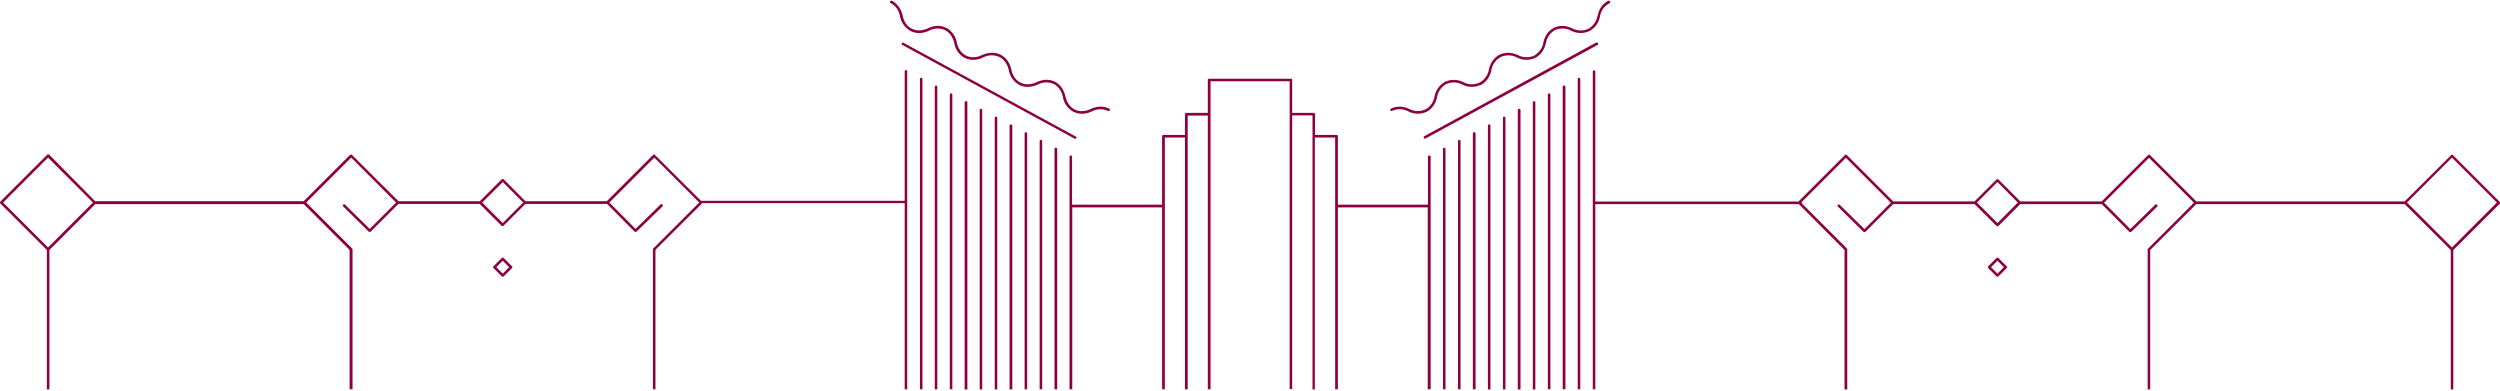 <svg xmlns="http://www.w3.org/2000/svg" fill-rule="evenodd" stroke-linejoin="round" stroke-miterlimit="2" clip-rule="evenodd" viewBox="0 0 1280 200">
  <path fill="#8c0042" d="M24 199.3V128L.2 104.2a.7.7 0 010-1l24-24c.2-.2.6-.2 1 0L48.7 103h106.8l23.7-23.7.5-.2c.2 0 .3 0 .5.2L204 103h41.7l11.2-11.2c.3-.2.7-.2 1 0L269 103h41.7l23.7-23.7.5-.2c.1 0 .3 0 .4.2l23.6 23.5h104.3V36.5c0-.3.3-.6.6-.6.4 0 .7.3.7.6v162.8h-1.3V104H359.5l-.1.2-23.8 23.7v71.4h-1.3v-71.7l.1-.3.1-.1 23.5-23.5-23-23-23 23 13.4 13.5 12.8-12.5c.3-.3.7-.2 1 0 .2.3.2.7 0 1l-13.3 12.9c-.3.2-.7.2-1 0l-14.1-14.2H269l-11.2 11.2c-.3.2-.7.2-1 0l-11.2-11.2H204l-14.2 14.2c-.2.2-.7.2-1 0l-13.2-13a.7.7 0 011-.9l12.7 12.5 13.5-13.5-23-23-23 23 23.5 23.5v.1l.2.3v71.7H179V128l-23.5-23.5H48.8l-23.5 23.5v71.4H24zm447 0V40.5c0-.4.2-.7.6-.7.4 0 .7.3.7.7v158.8h-1.4zm7.6 0V44.5c0-.4.3-.7.7-.7.3 0 .6.3.6.7v154.8h-1.3zm7.7 0V48.5c0-.4.3-.7.6-.7.4 0 .7.3.7.7v150.8h-1.3zm7.6 0V52.4c0-.3.3-.6.7-.6.4 0 .7.3.7.6v147h-1.4zm7.7 0V56.4c0-.4.3-.7.7-.7.3 0 .6.3.6.7v143h-1.3zm7.7 0v-139c0-.3.3-.6.6-.6.4 0 .7.3.7.7v139h-1.3zm7.6 0v-135c0-.3.3-.6.7-.6.4 0 .7.3.7.7v135h-1.4zm7.7 0v-131c0-.3.3-.6.7-.6.3 0 .6.3.6.6v131h-1.3zm7.7 0v-127c0-.4.3-.7.6-.7.4 0 .7.3.7.7v127h-1.3zm7.6 0v-123c0-.4.3-.7.7-.7.4 0 .7.3.7.7v123h-1.4zm7.7 0v-119c0-.4.3-.7.7-.7.3 0 .6.3.6.7v24.5H595v-35c0-.4.3-.7.7-.7h11V58.5c0-.4.3-.7.7-.7h11V41c0-.4.3-.7.7-.7H661c.3 0 .6.3.6.7v16.8h11c.4 0 .7.3.7.7v10.6h11c.4 0 .7.3.7.7v35h46.1V80.3c0-.4.3-.7.7-.7.4 0 .7.3.7.7v119H731v-93.1h-46v93.1h-1.4V70.4h-10.4v129H672V59.1h-10.4v140.1h-1.3V41.6h-40.5v157.7h-1.4V59.2h-10.3v140.1h-1.4V70.4h-10.3v128.9H595v-93.1h-46v93.1h-1.4zm191.2 0v-123c0-.4.3-.7.7-.7.3 0 .6.3.6.7v123h-1.3zm7.7 0v-127c0-.4.3-.7.6-.7.4 0 .7.3.7.7v127h-1.3zm7.6 0v-131c0-.3.3-.6.7-.6.4 0 .7.3.7.6v131H754zm7.7 0v-135c0-.3.3-.6.7-.6.3 0 .6.3.6.7v135h-1.3zm7.7 0v-139c0-.3.3-.6.6-.6.4 0 .7.3.7.7v139h-1.3zm7.6 0V56.4c0-.4.3-.7.7-.7.4 0 .7.3.7.7v143H777zm7.7 0V52.4c0-.3.3-.6.7-.6.3 0 .6.3.6.6v147h-1.3zm7.7 0V48.5c0-.4.3-.7.6-.7.4 0 .7.3.7.7v150.8h-1.3zm7.6 0V44.5c0-.4.3-.7.7-.7.4 0 .7.3.7.7v154.8H800zm7.7 0V40.5c0-.4.3-.7.7-.7.3 0 .6.3.6.7v158.8h-1.3zm7.7 0V104v-.1-67.3c0-.3.3-.6.6-.6.4 0 .7.3.7.6v66.6h104l23.8-23.8c.3-.3.7-.3 1 0l23.7 23.7h41.7l11.2-11.2c.3-.2.7-.2 1 0l11.2 11.2h41.7l23.7-23.7c.3-.3.7-.3 1 0l23.7 23.7h106.7l23.8-23.7c.2-.3.6-.3.9 0l24 24c.2.2.2.6 0 .9l-23.8 23.7v71.4h-1.3V128l-23.6-23.5h-106.7l-23.6 23.5v71.4h-1.3v-71.7-.3l.2-.1 23.5-23.5-23-23-23 23 13.4 13.5 12.8-12.5c.3-.3.7-.2 1 0 .2.3.2.7 0 1l-13.3 12.9c-.3.2-.7.2-1 0l-14.1-14.2h-41.7l-11.2 11.2c-.3.2-.7.2-1 0l-11.2-11.2h-41.7l-14.2 14.2c-.3.2-.7.2-1 0l-13.2-13a.7.7 0 011-.9l12.7 12.5 13.5-13.5-23-23-22.7 22.7.2.4v.3l23 23v.2l.2.3v71.7h-1.4V128L921 104.5H816.8v94.8h-1.3zm-562.8-63c-.3.3-.3.7 0 1l4.2 4.2c.3.3.7.3 1 0l4.2-4.2c.3-.3.3-.7 0-1l-4.2-4.2a.7.7 0 00-1 0l-4.2 4.2zm769.5 5.2c.3.3.7.3 1 0l4.2-4.2c.3-.3.3-.7 0-1l-4.2-4.2a.7.7 0 00-1 0l-4.2 4.2c-.3.3-.3.7 0 1l4.2 4.2zm-768.1-4.7l3.3 3.3 3.3-3.3-3.3-3.3-3.3 3.3zm765.3 0l3.3 3.3 3.3-3.3-3.3-3.3-3.3 3.3zM1.6 103.7l23 23 23-23-23-23-23 23zm1230.8 0l23 23 23-23-23-23-23 23zm-220.2 0l10.5 10.5 10.4-10.5-10.4-10.5-10.5 10.5zm-765.3 0l10.5 10.5 10.5-10.5-10.5-10.5-10.5 10.5zm570.5-82l-88.1 48c-.4.2-.5.6-.3 1 .2.3.6.4.9.2L818 23c.3-.2.4-.6.2-.9a.7.7 0 00-.9-.3zM462 23l88.2 48c.3.2.7 0 .9-.3.2-.3 0-.7-.3-.8l-88.2-48a.7.7 0 00-.9.2c-.2.3 0 .7.3 1zM818 8.1c.6-3.4 2.5-6.2 5.4-7.7.4-.1.8 0 1 .3.1.4 0 .8-.4 1a9.4 9.4 0 00-4.8 6.6 10.7 10.7 0 01-5.4 7.6 10.7 10.7 0 01-9.4-.2 9.5 9.5 0 00-8.2-.3 9.4 9.4 0 00-4.7 6.7c-.7 3.3-2.6 6-5.4 7.5a10.7 10.7 0 01-9.5-.2 9.4 9.4 0 00-8.2-.2 9.4 9.4 0 00-4.8 6.7c-.7 3.4-2.6 6.1-5.4 7.6h-.2a10.7 10.7 0 01-9.3-.2 9.4 9.4 0 00-8.1-.3 9.4 9.4 0 00-4.8 6.6c-.7 3.5-2.6 6.2-5.5 7.7a10.7 10.7 0 01-9.3-.3 9.4 9.4 0 00-8.3-.2c-.3.2-.7 0-.8-.3-.2-.3 0-.7.3-.9 2.9-1.4 6.2-1.3 9.4.2a9.3 9.3 0 008.2.2c2.5-1.2 4.1-3.7 4.7-6.6a10.7 10.7 0 015.4-7.5l.1-.1h.1a10.7 10.7 0 019.2.3 9.4 9.4 0 008.2.2 9.4 9.4 0 004.8-6.6c.7-3.4 2.6-6.2 5.5-7.7 2.9-1.4 6.3-1.2 9.4.2a9.4 9.4 0 008.2.3 9.4 9.4 0 004.8-6.7c.7-3.3 2.5-6 5.3-7.5h.1l.1-.1c3-1.4 6.2-1.2 9.2.3a9.5 9.5 0 008.2.3 9.4 9.4 0 004.8-6.7zm-357.2.2c-.6-3-2.2-5.4-4.8-6.7a.7.7 0 01-.3-.9c.2-.3.6-.4 1-.3 2.8 1.5 4.7 4.3 5.5 7.7.6 3 2.2 5.4 4.7 6.6 2.6 1.3 5.5 1 8.2-.2 3-1.5 6.4-1.7 9.2-.3h.2l.1.1a10.8 10.8 0 015.3 7.5c.6 3 2.3 5.4 4.8 6.7 2.5 1.2 5.4 1 8.1-.3 3.2-1.4 6.6-1.6 9.5-.2 2.9 1.5 4.8 4.3 5.5 7.6.6 3 2.2 5.4 4.7 6.7 2.6 1.3 5.5 1 8.2-.2 3.1-1.5 6.4-1.7 9.3-.3h.2v.1c2.8 1.5 4.6 4.2 5.3 7.5.7 3 2.3 5.4 4.8 6.7 2.5 1.2 5.4 1 8.2-.3 3.1-1.5 6.5-1.6 9.4-.2.3.2.5.6.3.9-.2.3-.6.5-.9.3a9.4 9.4 0 00-8.2.2c-3.1 1.5-6.4 1.7-9.3.3h-.1a10.7 10.7 0 01-5.5-7.6c-.6-3-2.2-5.4-4.7-6.7a9.5 9.5 0 00-8.2.3c-3 1.4-6.4 1.6-9.2.3a10.7 10.7 0 01-5.6-7.7c-.7-3-2.3-5.4-4.8-6.7a9.4 9.4 0 00-8.3.2c-3 1.5-6.4 1.7-9.3.3h-.1a10.7 10.7 0 01-5.4-7.6c-.7-3-2.3-5.4-4.8-6.7a9.4 9.4 0 00-8.1.3c-3.1 1.5-6.4 1.6-9.3.3h-.1v-.1a10.8 10.8 0 01-5.5-7.6z"/>
</svg>